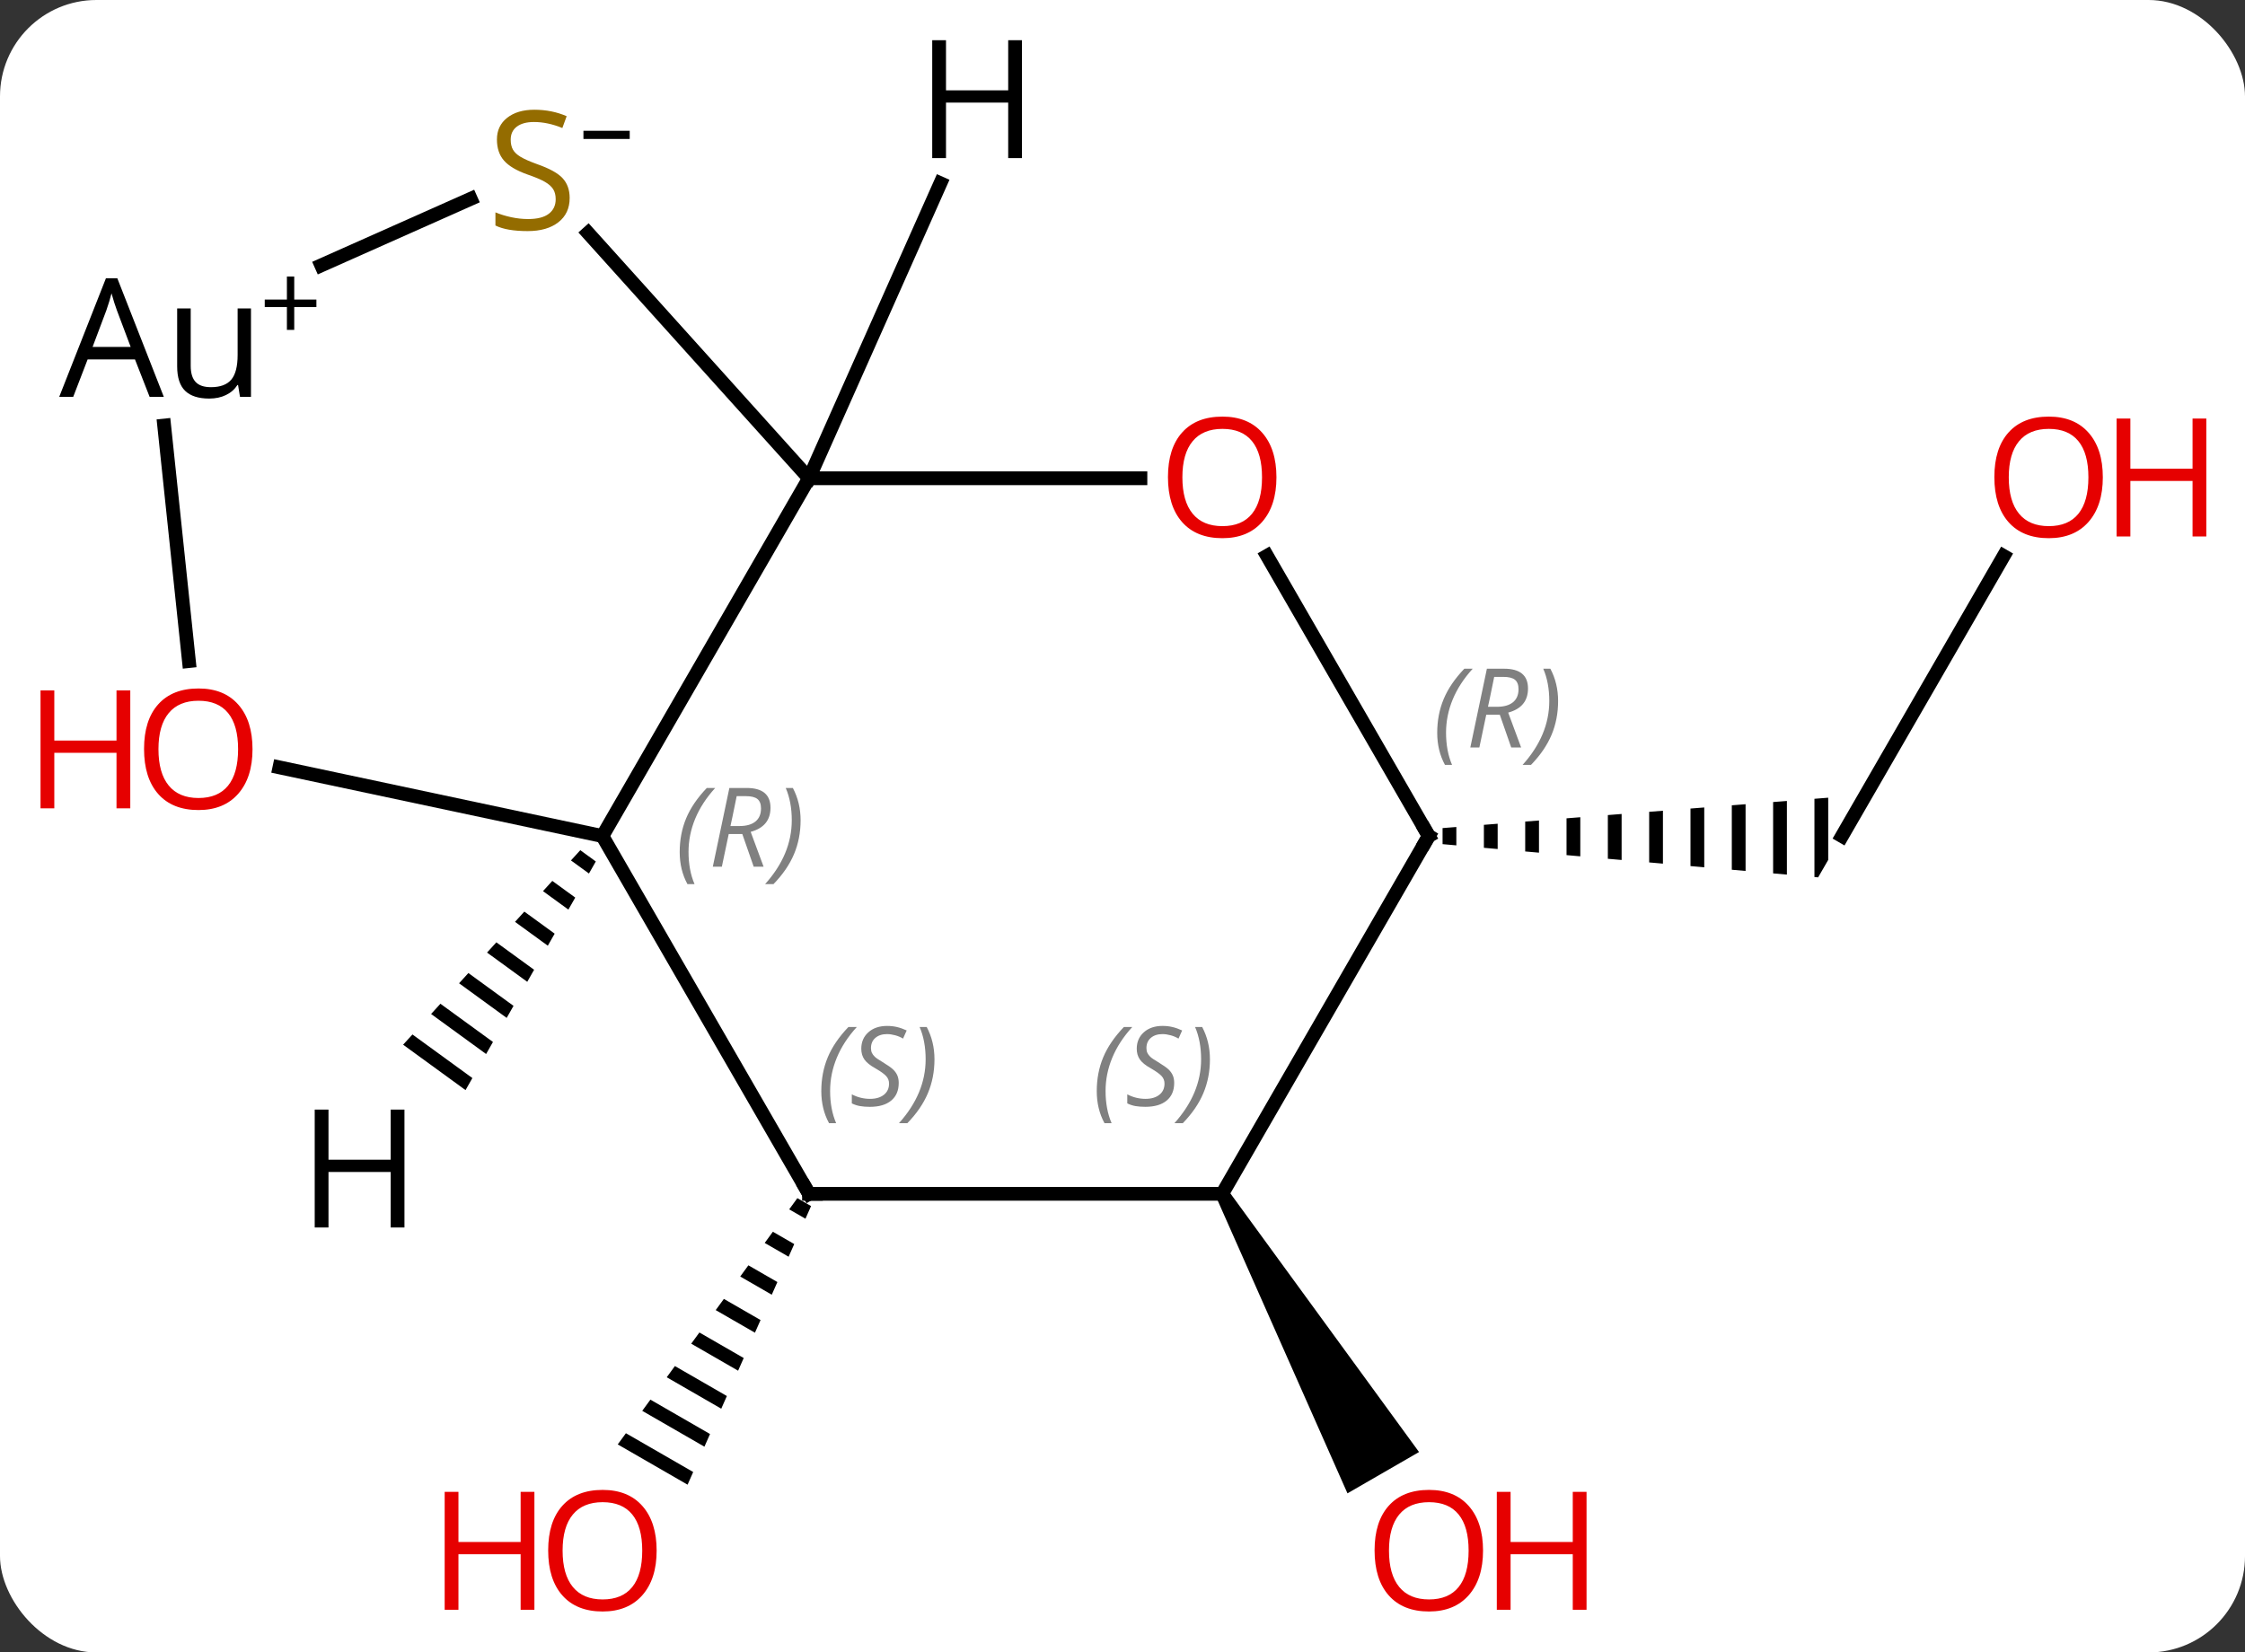 <svg width="163" viewBox="0 0 163 120" style="fill-opacity:1; color-rendering:auto; color-interpolation:auto; text-rendering:auto; stroke:black; stroke-linecap:square; stroke-miterlimit:10; shape-rendering:auto; stroke-opacity:1; fill:black; stroke-dasharray:none; font-weight:normal; stroke-width:1; font-family:'Open Sans'; font-style:normal; stroke-linejoin:miter; font-size:12; stroke-dashoffset:0; image-rendering:auto;" height="120" class="cas-substance-image" xmlns:xlink="http://www.w3.org/1999/xlink" xmlns="http://www.w3.org/2000/svg"><rect x="0" y="0" width="163" height="120" fill="#333333" stroke="none"/><svg class="cas-substance-single-component"><rect y="0" x="0" width="163" stroke="none" ry="7" rx="7" height="120" fill="white" class="cas-substance-group"/><svg y="0" x="0" width="163" viewBox="0 0 163 120" style="fill:black;" height="120" class="cas-substance-single-component-image"><svg><g><g transform="translate(80,60)" style="text-rendering:geometricPrecision; color-rendering:optimizeQuality; color-interpolation:linearRGB; stroke-linecap:butt; image-rendering:optimizeQuality;"><path style="stroke:none;" d="M-22.107 27.01 L-22.7 27.823 L-22.7 27.823 L-21.519 28.504 L-21.112 27.584 L-21.112 27.584 L-22.107 27.01 ZM-23.885 29.449 L-24.478 30.262 L-24.478 30.262 L-22.742 31.263 L-22.742 31.263 L-22.334 30.343 L-23.885 29.449 ZM-25.663 31.887 L-26.256 32.7 L-26.256 32.7 L-23.965 34.022 L-23.965 34.022 L-23.557 33.102 L-23.557 33.102 L-25.663 31.887 ZM-27.442 34.326 L-28.035 35.139 L-25.187 36.781 L-25.187 36.781 L-24.78 35.861 L-27.442 34.326 ZM-29.22 36.765 L-29.813 37.578 L-29.813 37.578 L-26.41 39.54 L-26.41 39.54 L-26.002 38.62 L-26.002 38.62 L-29.22 36.765 ZM-30.998 39.203 L-31.591 40.016 L-31.591 40.016 L-27.633 42.299 L-27.633 42.299 L-27.225 41.379 L-27.225 41.379 L-30.998 39.203 ZM-32.777 41.642 L-33.37 42.455 L-33.37 42.455 L-28.855 45.058 L-28.855 45.058 L-28.448 44.138 L-28.448 44.138 L-32.777 41.642 ZM-34.555 44.081 L-35.148 44.893 L-35.148 44.893 L-30.078 47.817 L-30.078 47.817 L-29.67 46.897 L-29.67 46.897 L-34.555 44.081 Z"/><path style="stroke:none;" d="M8.306 26.944 L9.172 26.444 L23.03 45.446 L17.834 48.446 Z"/><line y2="-19.621" y1="0.714" x2="65.478" x1="53.739" style="fill:none;"/><path style="stroke:none;" d="M25.739 0.056 L24.739 0.135 L24.739 1.302 L25.739 1.391 L25.739 0.056 ZM28.739 -0.18 L27.739 -0.101 L27.739 1.568 L28.739 1.656 L28.739 -0.18 ZM31.739 -0.416 L30.739 -0.338 L30.739 1.833 L31.739 1.921 L31.739 -0.416 ZM34.739 -0.653 L33.739 -0.574 L33.739 2.098 L34.739 2.187 L34.739 -0.653 ZM37.739 -0.889 L36.739 -0.81 L36.739 2.364 L37.739 2.452 L37.739 -0.889 ZM40.739 -1.125 L39.739 -1.047 L39.739 2.629 L40.739 2.717 L40.739 -1.125 ZM43.739 -1.362 L42.739 -1.283 L42.739 2.894 L43.739 2.983 L43.739 -1.362 ZM46.739 -1.598 L45.739 -1.519 L45.739 3.16 L46.739 3.248 L46.739 -1.598 ZM49.739 -1.834 L48.739 -1.756 L48.739 3.425 L49.739 3.513 L49.739 -1.834 ZM52.739 -2.071 L51.739 -1.992 L51.739 3.69 L52.007 3.714 L52.739 2.446 L52.739 -2.071 Z"/><line y2="-25.269" y1="0.714" x2="-21.261" x1="-36.261" style="fill:none;"/><line y2="26.694" y1="0.714" x2="-21.261" x1="-36.261" style="fill:none;"/><line y2="-4.273" y1="0.714" x2="-59.71" x1="-36.261" style="fill:none;"/><line y2="-25.269" y1="-25.269" x2="2.801" x1="-21.261" style="fill:none;"/><line y2="-43.082" y1="-25.269" x2="-37.3" x1="-21.261" style="fill:none;"/><line y2="26.694" y1="26.694" x2="8.739" x1="-21.261" style="fill:none;"/><line y2="-29.097" y1="-11.992" x2="-68.081" x1="-66.283" style="fill:none;"/><line y2="0.714" y1="-19.633" x2="23.739" x1="11.993" style="fill:none;"/><line y2="-40.732" y1="-45.562" x2="-56.675" x1="-45.825" style="fill:none;"/><line y2="0.714" y1="26.694" x2="23.739" x1="8.739" style="fill:none;"/><path style="stroke:none;" d="M-37.868 1.74 L-38.545 2.484 L-37.239 3.434 L-36.741 2.56 L-37.868 1.74 ZM-39.899 3.971 L-40.576 4.714 L-38.732 6.055 L-38.234 5.182 L-39.899 3.971 ZM-41.93 6.201 L-42.607 6.945 L-40.226 8.677 L-40.226 8.677 L-39.728 7.803 L-41.93 6.201 ZM-43.961 8.432 L-44.638 9.175 L-41.719 11.299 L-41.221 10.425 L-43.961 8.432 ZM-45.992 10.662 L-46.669 11.405 L-43.213 13.92 L-43.213 13.92 L-42.715 13.046 L-45.992 10.662 ZM-48.023 12.892 L-48.7 13.636 L-44.706 16.542 L-44.208 15.668 L-44.208 15.668 L-48.023 12.892 ZM-50.054 15.123 L-50.731 15.866 L-46.2 19.163 L-45.702 18.289 L-50.054 15.123 Z"/><line y2="-46.691" y1="-25.269" x2="-11.722" x1="-21.261" style="fill:none;"/></g><g transform="translate(80,60)" style="fill:rgb(230,0,0); text-rendering:geometricPrecision; color-rendering:optimizeQuality; image-rendering:optimizeQuality; font-family:'Open Sans'; stroke:rgb(230,0,0); color-interpolation:linearRGB;"><path style="stroke:none;" d="M-32.324 52.604 Q-32.324 54.666 -33.363 55.846 Q-34.402 57.026 -36.245 57.026 Q-38.136 57.026 -39.167 55.861 Q-40.199 54.697 -40.199 52.588 Q-40.199 50.494 -39.167 49.346 Q-38.136 48.197 -36.245 48.197 Q-34.386 48.197 -33.355 49.369 Q-32.324 50.541 -32.324 52.604 ZM-39.152 52.604 Q-39.152 54.338 -38.409 55.244 Q-37.667 56.151 -36.245 56.151 Q-34.824 56.151 -34.097 55.252 Q-33.37 54.354 -33.37 52.604 Q-33.37 50.869 -34.097 49.979 Q-34.824 49.088 -36.245 49.088 Q-37.667 49.088 -38.409 49.986 Q-39.152 50.885 -39.152 52.604 Z"/><path style="stroke:none;" d="M-41.199 56.901 L-42.199 56.901 L-42.199 52.869 L-46.714 52.869 L-46.714 56.901 L-47.714 56.901 L-47.714 48.338 L-46.714 48.338 L-46.714 51.979 L-42.199 51.979 L-42.199 48.338 L-41.199 48.338 L-41.199 56.901 Z"/><path style="stroke:none;" d="M27.677 52.604 Q27.677 54.666 26.637 55.846 Q25.598 57.026 23.755 57.026 Q21.864 57.026 20.833 55.861 Q19.802 54.697 19.802 52.588 Q19.802 50.494 20.833 49.346 Q21.864 48.197 23.755 48.197 Q25.614 48.197 26.645 49.369 Q27.677 50.541 27.677 52.604 ZM20.848 52.604 Q20.848 54.338 21.591 55.244 Q22.333 56.151 23.755 56.151 Q25.177 56.151 25.903 55.252 Q26.63 54.354 26.63 52.604 Q26.63 50.869 25.903 49.979 Q25.177 49.088 23.755 49.088 Q22.333 49.088 21.591 49.986 Q20.848 50.885 20.848 52.604 Z"/><path style="stroke:none;" d="M35.192 56.901 L34.192 56.901 L34.192 52.869 L29.677 52.869 L29.677 56.901 L28.677 56.901 L28.677 48.338 L29.677 48.338 L29.677 51.979 L34.192 51.979 L34.192 48.338 L35.192 48.338 L35.192 56.901 Z"/><path style="stroke:none;" d="M72.677 -25.339 Q72.677 -23.277 71.637 -22.097 Q70.598 -20.917 68.755 -20.917 Q66.864 -20.917 65.833 -22.081 Q64.802 -23.246 64.802 -25.355 Q64.802 -27.449 65.833 -28.597 Q66.864 -29.746 68.755 -29.746 Q70.614 -29.746 71.645 -28.574 Q72.677 -27.402 72.677 -25.339 ZM65.848 -25.339 Q65.848 -23.605 66.591 -22.699 Q67.333 -21.792 68.755 -21.792 Q70.177 -21.792 70.903 -22.691 Q71.63 -23.589 71.63 -25.339 Q71.63 -27.074 70.903 -27.964 Q70.177 -28.855 68.755 -28.855 Q67.333 -28.855 66.591 -27.956 Q65.848 -27.058 65.848 -25.339 Z"/><path style="stroke:none;" d="M80.192 -21.042 L79.192 -21.042 L79.192 -25.074 L74.677 -25.074 L74.677 -21.042 L73.677 -21.042 L73.677 -29.605 L74.677 -29.605 L74.677 -25.964 L79.192 -25.964 L79.192 -29.605 L80.192 -29.605 L80.192 -21.042 Z"/></g><g transform="translate(80,60)" style="font-size:8.4px; fill:gray; text-rendering:geometricPrecision; image-rendering:optimizeQuality; color-rendering:optimizeQuality; font-family:'Open Sans'; font-style:italic; stroke:gray; color-interpolation:linearRGB;"><path style="stroke:none;" d="M-30.65 1.878 Q-30.65 0.55 -30.181 -0.575 Q-29.712 -1.7 -28.681 -2.778 L-28.072 -2.778 Q-29.04 -1.716 -29.525 -0.544 Q-30.009 0.628 -30.009 1.862 Q-30.009 3.19 -29.572 4.206 L-30.087 4.206 Q-30.65 3.175 -30.65 1.878 ZM-27.09 0.565 L-27.59 2.94 L-28.246 2.94 L-27.043 -2.778 L-25.793 -2.778 Q-24.058 -2.778 -24.058 -1.341 Q-24.058 0.018 -25.496 0.409 L-24.558 2.94 L-25.277 2.94 L-26.105 0.565 L-27.09 0.565 ZM-26.512 -2.185 Q-26.902 -0.263 -26.965 -0.013 L-26.308 -0.013 Q-25.558 -0.013 -25.152 -0.341 Q-24.746 -0.669 -24.746 -1.294 Q-24.746 -1.763 -25.004 -1.974 Q-25.262 -2.185 -25.855 -2.185 L-26.512 -2.185 ZM-21.872 -0.435 Q-21.872 0.893 -22.349 2.026 Q-22.826 3.159 -23.841 4.206 L-24.451 4.206 Q-22.513 2.05 -22.513 -0.435 Q-22.513 -1.763 -22.951 -2.778 L-22.435 -2.778 Q-21.872 -1.716 -21.872 -0.435 Z"/></g><g transform="translate(80,60)" style="stroke-linecap:butt; font-size:8.4px; text-rendering:geometricPrecision; image-rendering:optimizeQuality; color-rendering:optimizeQuality; font-family:'Open Sans'; font-style:italic; color-interpolation:linearRGB; stroke-miterlimit:5;"><path style="fill:none;" d="M-21.511 26.261 L-21.261 26.694 L-20.761 26.694"/><path style="fill:gray; stroke:none;" d="M-20.369 19.237 Q-20.369 17.909 -19.901 16.784 Q-19.432 15.659 -18.401 14.581 L-17.791 14.581 Q-18.76 15.643 -19.244 16.815 Q-19.729 17.987 -19.729 19.221 Q-19.729 20.549 -19.291 21.565 L-19.807 21.565 Q-20.369 20.534 -20.369 19.237 ZM-14.747 18.643 Q-14.747 19.471 -15.294 19.924 Q-15.841 20.378 -16.841 20.378 Q-17.247 20.378 -17.559 20.323 Q-17.872 20.268 -18.153 20.128 L-18.153 19.471 Q-17.528 19.799 -16.825 19.799 Q-16.2 19.799 -15.825 19.503 Q-15.45 19.206 -15.45 18.69 Q-15.45 18.378 -15.653 18.151 Q-15.856 17.924 -16.419 17.596 Q-17.012 17.268 -17.239 16.94 Q-17.466 16.612 -17.466 16.159 Q-17.466 15.424 -16.95 14.963 Q-16.434 14.503 -15.591 14.503 Q-15.216 14.503 -14.88 14.581 Q-14.544 14.659 -14.169 14.831 L-14.434 15.424 Q-14.684 15.268 -15.005 15.182 Q-15.325 15.096 -15.591 15.096 Q-16.122 15.096 -16.442 15.37 Q-16.762 15.643 -16.762 16.112 Q-16.762 16.315 -16.692 16.463 Q-16.622 16.612 -16.481 16.745 Q-16.341 16.878 -15.919 17.128 Q-15.356 17.471 -15.153 17.667 Q-14.95 17.862 -14.848 18.096 Q-14.747 18.331 -14.747 18.643 ZM-12.152 16.924 Q-12.152 18.253 -12.629 19.385 Q-13.105 20.518 -14.121 21.565 L-14.73 21.565 Q-12.793 19.409 -12.793 16.924 Q-12.793 15.596 -13.23 14.581 L-12.715 14.581 Q-12.152 15.643 -12.152 16.924 Z"/></g><g transform="translate(80,60)" style="stroke-linecap:butt; fill:rgb(230,0,0); text-rendering:geometricPrecision; color-rendering:optimizeQuality; image-rendering:optimizeQuality; font-family:'Open Sans'; stroke:rgb(230,0,0); color-interpolation:linearRGB; stroke-miterlimit:5;"><path style="stroke:none;" d="M-61.666 -5.596 Q-61.666 -3.534 -62.706 -2.354 Q-63.745 -1.174 -65.588 -1.174 Q-67.479 -1.174 -68.51 -2.338 Q-69.541 -3.503 -69.541 -5.612 Q-69.541 -7.706 -68.51 -8.854 Q-67.479 -10.003 -65.588 -10.003 Q-63.729 -10.003 -62.698 -8.831 Q-61.666 -7.659 -61.666 -5.596 ZM-68.495 -5.596 Q-68.495 -3.862 -67.752 -2.956 Q-67.01 -2.049 -65.588 -2.049 Q-64.166 -2.049 -63.44 -2.948 Q-62.713 -3.846 -62.713 -5.596 Q-62.713 -7.331 -63.44 -8.221 Q-64.166 -9.112 -65.588 -9.112 Q-67.01 -9.112 -67.752 -8.213 Q-68.495 -7.315 -68.495 -5.596 Z"/><path style="stroke:none;" d="M-70.541 -1.299 L-71.541 -1.299 L-71.541 -5.331 L-76.057 -5.331 L-76.057 -1.299 L-77.057 -1.299 L-77.057 -9.862 L-76.057 -9.862 L-76.057 -6.221 L-71.541 -6.221 L-71.541 -9.862 L-70.541 -9.862 L-70.541 -1.299 Z"/><path style="stroke:none;" d="M12.677 -25.339 Q12.677 -23.277 11.637 -22.097 Q10.598 -20.917 8.755 -20.917 Q6.864 -20.917 5.833 -22.081 Q4.801 -23.246 4.801 -25.355 Q4.801 -27.449 5.833 -28.597 Q6.864 -29.746 8.755 -29.746 Q10.614 -29.746 11.645 -28.574 Q12.677 -27.402 12.677 -25.339 ZM5.848 -25.339 Q5.848 -23.605 6.591 -22.699 Q7.333 -21.792 8.755 -21.792 Q10.177 -21.792 10.903 -22.691 Q11.63 -23.589 11.63 -25.339 Q11.63 -27.074 10.903 -27.964 Q10.177 -28.855 8.755 -28.855 Q7.333 -28.855 6.591 -27.956 Q5.848 -27.058 5.848 -25.339 Z"/><path style="fill:rgb(148,108,0); stroke:none;" d="M-38.639 -45.624 Q-38.639 -44.499 -39.459 -43.859 Q-40.279 -43.218 -41.686 -43.218 Q-43.217 -43.218 -44.029 -43.624 L-44.029 -44.578 Q-43.498 -44.359 -42.881 -44.226 Q-42.264 -44.093 -41.654 -44.093 Q-40.654 -44.093 -40.154 -44.476 Q-39.654 -44.859 -39.654 -45.531 Q-39.654 -45.968 -39.834 -46.257 Q-40.014 -46.546 -40.428 -46.789 Q-40.842 -47.031 -41.701 -47.328 Q-42.889 -47.749 -43.404 -48.335 Q-43.92 -48.921 -43.92 -49.874 Q-43.92 -50.859 -43.178 -51.445 Q-42.436 -52.031 -41.201 -52.031 Q-39.936 -52.031 -38.857 -51.562 L-39.17 -50.703 Q-40.232 -51.14 -41.232 -51.14 Q-42.029 -51.14 -42.475 -50.804 Q-42.92 -50.468 -42.92 -49.859 Q-42.92 -49.421 -42.756 -49.132 Q-42.592 -48.843 -42.201 -48.609 Q-41.811 -48.374 -40.998 -48.078 Q-39.654 -47.609 -39.147 -47.054 Q-38.639 -46.499 -38.639 -45.624 Z"/><path style="fill:black; stroke:none;" d="M-37.639 -49.909 L-37.639 -50.503 L-34.279 -50.503 L-34.279 -49.909 L-37.639 -49.909 Z"/></g><g transform="translate(80,60)" style="stroke-linecap:butt; font-size:8.4px; fill:gray; text-rendering:geometricPrecision; image-rendering:optimizeQuality; color-rendering:optimizeQuality; font-family:'Open Sans'; font-style:italic; stroke:gray; color-interpolation:linearRGB; stroke-miterlimit:5;"><path style="stroke:none;" d="M-0.369 19.237 Q-0.369 17.909 0.099 16.784 Q0.568 15.659 1.599 14.581 L2.209 14.581 Q1.24 15.643 0.756 16.815 Q0.271 17.987 0.271 19.221 Q0.271 20.549 0.709 21.565 L0.193 21.565 Q-0.369 20.534 -0.369 19.237 ZM5.253 18.643 Q5.253 19.471 4.706 19.924 Q4.16 20.377 3.159 20.377 Q2.753 20.377 2.441 20.323 Q2.128 20.268 1.847 20.127 L1.847 19.471 Q2.472 19.799 3.175 19.799 Q3.8 19.799 4.175 19.502 Q4.55 19.206 4.55 18.69 Q4.55 18.377 4.347 18.151 Q4.144 17.924 3.581 17.596 Q2.988 17.268 2.761 16.94 Q2.534 16.612 2.534 16.159 Q2.534 15.424 3.05 14.963 Q3.566 14.502 4.41 14.502 Q4.785 14.502 5.12 14.581 Q5.456 14.659 5.831 14.831 L5.566 15.424 Q5.316 15.268 4.995 15.182 Q4.675 15.096 4.41 15.096 Q3.878 15.096 3.558 15.37 Q3.238 15.643 3.238 16.112 Q3.238 16.315 3.308 16.463 Q3.378 16.612 3.519 16.745 Q3.659 16.877 4.081 17.127 Q4.644 17.471 4.847 17.666 Q5.05 17.862 5.152 18.096 Q5.253 18.331 5.253 18.643 ZM7.848 16.924 Q7.848 18.252 7.371 19.385 Q6.895 20.518 5.879 21.565 L5.27 21.565 Q7.207 19.409 7.207 16.924 Q7.207 15.596 6.77 14.581 L7.285 14.581 Q7.848 15.643 7.848 16.924 Z"/></g><g transform="translate(80,60)" style="stroke-linecap:butt; text-rendering:geometricPrecision; color-rendering:optimizeQuality; image-rendering:optimizeQuality; font-family:'Open Sans'; color-interpolation:linearRGB; stroke-miterlimit:5;"><path style="stroke:none;" d="M-69.137 -31.181 L-70.2 -33.9 L-73.637 -33.9 L-74.684 -31.181 L-75.7 -31.181 L-72.309 -39.791 L-71.481 -39.791 L-68.106 -31.181 L-69.137 -31.181 ZM-70.512 -34.806 L-71.512 -37.463 Q-71.7 -37.963 -71.903 -38.697 Q-72.044 -38.134 -72.278 -37.463 L-73.278 -34.806 L-70.512 -34.806 ZM-66.153 -37.603 L-66.153 -33.431 Q-66.153 -32.65 -65.802 -32.267 Q-65.45 -31.884 -64.684 -31.884 Q-63.669 -31.884 -63.208 -32.431 Q-62.747 -32.978 -62.747 -34.228 L-62.747 -37.603 L-61.778 -37.603 L-61.778 -31.181 L-62.575 -31.181 L-62.716 -32.041 L-62.762 -32.041 Q-63.059 -31.572 -63.591 -31.314 Q-64.122 -31.056 -64.809 -31.056 Q-65.981 -31.056 -66.559 -31.619 Q-67.137 -32.181 -67.137 -33.4 L-67.137 -37.603 L-66.153 -37.603 Z"/><path style="stroke:none;" d="M-58.637 -38.247 L-57.028 -38.247 L-57.028 -37.7 L-58.637 -37.7 L-58.637 -36.044 L-59.169 -36.044 L-59.169 -37.7 L-60.778 -37.7 L-60.778 -38.247 L-59.169 -38.247 L-59.169 -39.919 L-58.637 -39.919 L-58.637 -38.247 Z"/><path style="fill:none;" d="M23.489 0.281 L23.739 0.714 L23.489 1.147"/></g><g transform="translate(80,60)" style="stroke-linecap:butt; font-size:8.4px; fill:gray; text-rendering:geometricPrecision; image-rendering:optimizeQuality; color-rendering:optimizeQuality; font-family:'Open Sans'; font-style:italic; stroke:gray; color-interpolation:linearRGB; stroke-miterlimit:5;"><path style="stroke:none;" d="M24.35 -6.782 Q24.35 -8.11 24.819 -9.235 Q25.288 -10.36 26.319 -11.438 L26.928 -11.438 Q25.96 -10.376 25.475 -9.204 Q24.991 -8.032 24.991 -6.798 Q24.991 -5.47 25.428 -4.454 L24.913 -4.454 Q24.35 -5.485 24.35 -6.782 ZM27.91 -8.095 L27.41 -5.72 L26.754 -5.72 L27.957 -11.438 L29.207 -11.438 Q30.942 -11.438 30.942 -10.001 Q30.942 -8.642 29.504 -8.251 L30.442 -5.72 L29.723 -5.72 L28.895 -8.095 L27.91 -8.095 ZM28.488 -10.845 Q28.098 -8.923 28.035 -8.673 L28.692 -8.673 Q29.442 -8.673 29.848 -9.001 Q30.254 -9.329 30.254 -9.954 Q30.254 -10.423 29.996 -10.634 Q29.738 -10.845 29.145 -10.845 L28.488 -10.845 ZM33.127 -9.095 Q33.127 -7.767 32.651 -6.634 Q32.174 -5.501 31.159 -4.454 L30.549 -4.454 Q32.487 -6.61 32.487 -9.095 Q32.487 -10.423 32.049 -11.438 L32.565 -11.438 Q33.127 -10.376 33.127 -9.095 Z"/></g><g transform="translate(80,60)" style="stroke-linecap:butt; text-rendering:geometricPrecision; color-rendering:optimizeQuality; image-rendering:optimizeQuality; font-family:'Open Sans'; color-interpolation:linearRGB; stroke-miterlimit:5;"><path style="stroke:none;" d="M-50.634 29.14 L-51.634 29.14 L-51.634 25.109 L-56.15 25.109 L-56.15 29.14 L-57.15 29.14 L-57.15 20.578 L-56.15 20.578 L-56.15 24.218 L-51.634 24.218 L-51.634 20.578 L-50.634 20.578 L-50.634 29.14 Z"/><path style="stroke:none;" d="M-5.799 -48.518 L-6.799 -48.518 L-6.799 -52.549 L-11.315 -52.549 L-11.315 -48.518 L-12.315 -48.518 L-12.315 -57.08 L-11.315 -57.08 L-11.315 -53.44 L-6.799 -53.44 L-6.799 -57.08 L-5.799 -57.08 L-5.799 -48.518 Z"/></g></g></svg></svg></svg></svg>